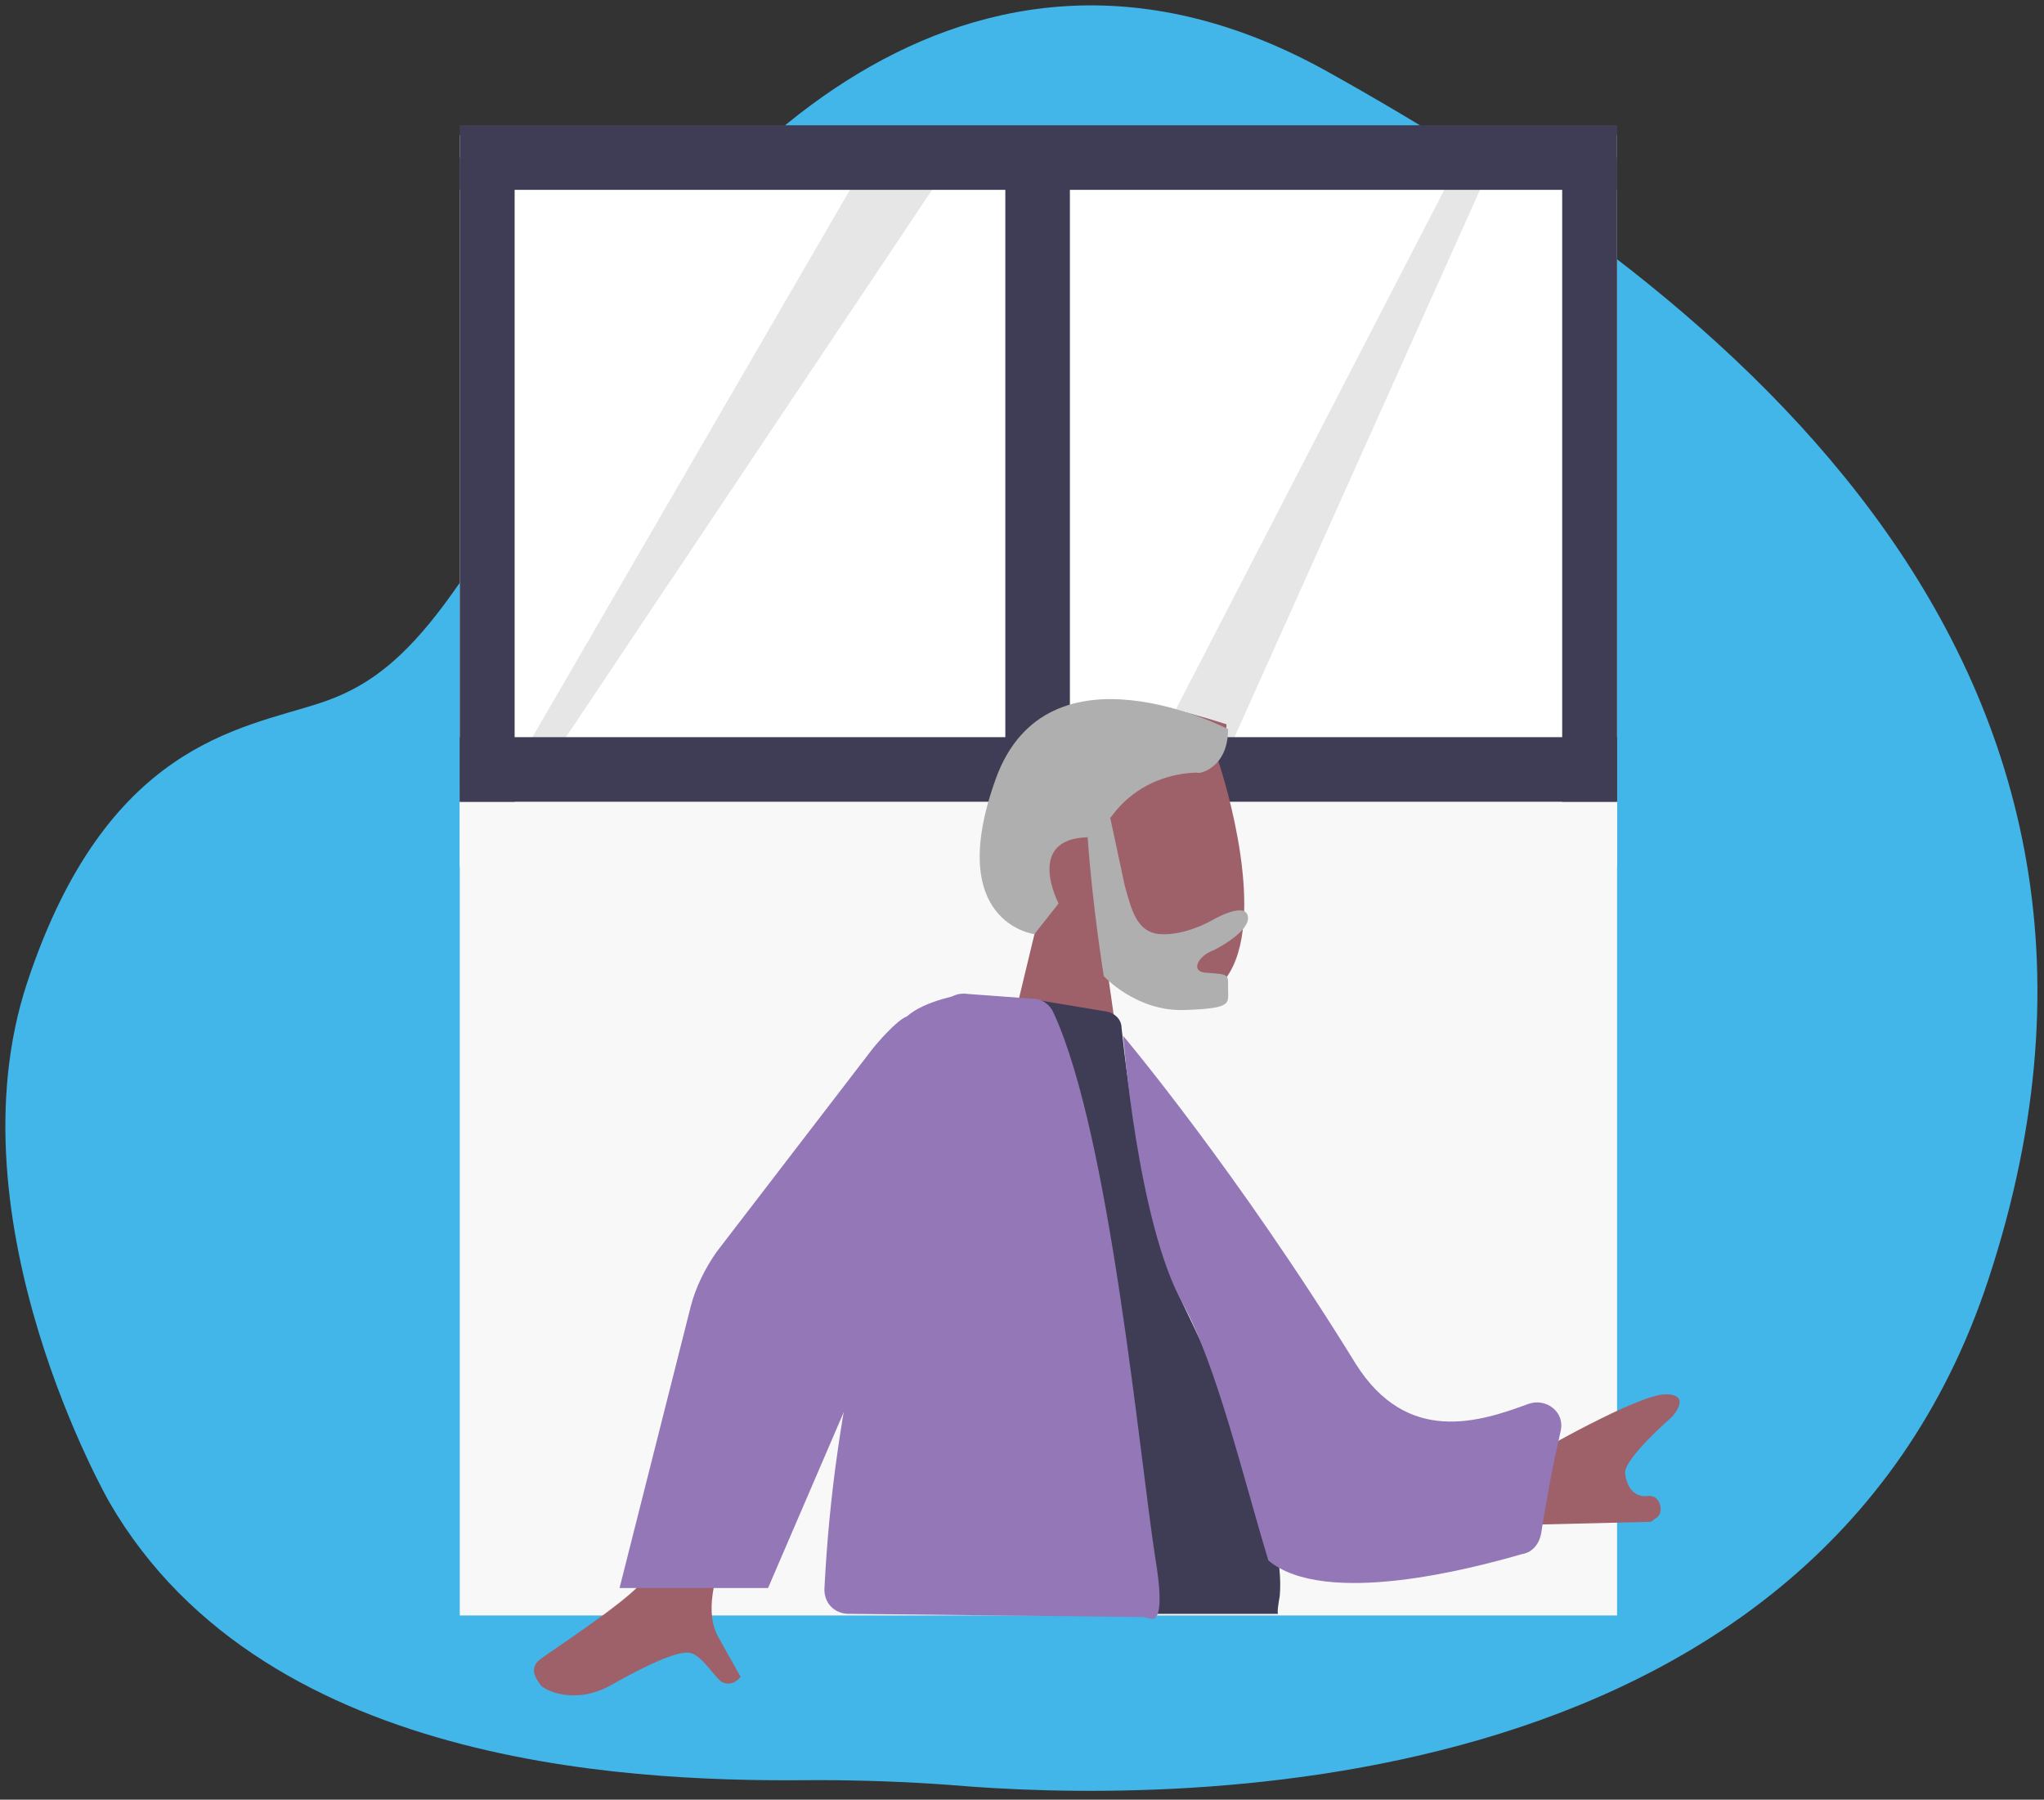 <svg width="167" height="147" viewBox="0 0 167 147" fill="none" xmlns="http://www.w3.org/2000/svg">
<rect x="0" y="0" width="167" height="147" fill="#333333" stroke="none"/>
<path d="M8.946 122.723C8.946 122.723 -4.241 99.776 2.221 80.258C8.683 60.741 19.628 59.554 26.09 57.444C32.552 55.334 36.772 50.586 46.531 32.255C56.29 13.925 78.973 -10.604 108.513 5.88C138.053 22.365 179.595 52.564 162.451 104.524C148.076 148.175 94.534 147.252 77.654 145.801C74.093 145.537 70.401 145.405 66.84 145.405C53.521 145.537 21.87 145.01 8.946 122.723Z" fill="#42B6E9"/>
<path d="M132.119 11.023H37.564V70.763H132.119V11.023Z" fill="white"/>
<path d="M132.119 64.301H37.564V131.954H132.119V64.301Z" fill="#F8F8F8"/>
<path d="M118.272 14.979L93.875 62.191L99.677 62.85L121.569 14.056L118.272 14.979Z" fill="#E6E6E6"/>
<path d="M70.665 13.397L43.498 60.213V64.301L77.654 13.265H70.665V13.397Z" fill="#E6E6E6"/>
<path d="M87.413 12.87H82.138V65.488H87.413V12.87Z" fill="#3F3D56"/>
<path d="M132.119 12.87H127.635V65.488H132.119V12.87Z" fill="#3F3D56"/>
<path d="M132.119 60.213H37.564V65.488H132.119V60.213Z" fill="#3F3D56"/>
<path d="M62.62 14.056L42.047 48.608V53.355L66.972 14.056H62.62Z" fill="white"/>
<path d="M42.047 12.87H37.564V65.488H42.047V12.87Z" fill="#3F3D56"/>
<path d="M132.119 10.232H37.564V15.507H132.119V10.232Z" fill="#3F3D56"/>
<path fill-rule="evenodd" clip-rule="evenodd" d="M58.928 127.602C58.928 127.602 57.345 131.294 58.664 133.668C59.983 136.042 60.51 136.965 60.51 136.965C60.51 136.965 59.851 137.888 58.928 137.36C58.136 136.701 57.213 134.987 56.158 134.987C55.103 134.987 52.993 135.91 49.96 137.624C46.927 139.339 44.421 138.02 44.157 137.624C43.894 137.229 43.102 136.305 44.157 135.514C45.212 134.723 52.334 130.107 52.729 128.789C53.125 127.47 53.257 127.338 53.257 127.338H58.928V127.602Z" fill="#9E616A"/>
<path d="M75.412 100.303L62.752 129.712H50.619L56.422 106.765C56.818 105.183 57.609 103.6 58.532 102.281L71.192 85.797C71.588 85.269 73.302 83.291 74.093 83.027C75.544 81.709 78.709 81.181 78.973 81.181L75.412 100.303Z" fill="#9377B6"/>
<path fill-rule="evenodd" clip-rule="evenodd" d="M123.02 119.426L125.393 118.766C125.393 118.766 133.833 113.887 136.075 113.887C138.317 113.887 136.603 115.733 136.603 115.733C136.603 115.733 132.647 119.162 132.778 120.349C132.91 121.536 133.57 122.327 134.625 122.195C135.68 122.063 135.943 123.514 135.416 123.909C134.888 124.305 134.888 124.305 134.888 124.305L123.943 124.569L123.02 119.426Z" fill="#9E616A"/>
<path fill-rule="evenodd" clip-rule="evenodd" d="M99.546 62.191C99.546 62.191 103.37 73.4 100.732 78.939C98.095 84.478 90.578 79.994 90.578 79.994L91.237 84.61L82.929 82.895L84.644 75.774C84.644 75.774 77.786 71.554 81.61 63.51C85.435 55.465 92.292 56.652 100.205 59.158C100.205 60.345 99.546 62.191 99.546 62.191Z" fill="#9E616A"/>
<path fill-rule="evenodd" clip-rule="evenodd" d="M100.337 59.554C100.337 59.554 85.567 51.905 81.347 63.642C77.126 75.379 84.512 76.302 84.512 76.302L86.49 73.796C86.49 73.796 83.72 68.521 88.864 68.389C89.259 74.06 90.182 79.731 90.182 79.731C90.182 79.731 92.82 82.632 96.776 82.5C100.732 82.368 100.337 81.973 100.337 80.786C100.337 79.599 100.469 79.599 98.754 79.467C97.04 79.467 97.963 78.016 99.15 77.621C100.205 77.093 102.315 75.774 101.919 74.719C101.524 73.664 98.886 75.247 98.886 75.247C98.886 75.247 96.776 76.434 94.798 76.302C92.82 76.17 92.424 74.192 91.897 72.346C91.501 70.499 90.71 66.807 90.71 66.807L91.237 66.147C92.82 64.301 95.062 63.246 97.567 63.114H97.831C97.831 63.246 100.337 62.85 100.337 59.554Z" fill="#AEAFAE"/>
<path fill-rule="evenodd" clip-rule="evenodd" d="M90.446 82.632C91.105 82.764 91.633 83.291 91.633 83.951C92.028 87.643 93.479 99.776 96.644 106.502C100.469 114.414 105.084 124.833 104.557 130.371C104.293 131.822 104.425 131.822 104.425 131.822H94.139C94.139 131.822 92.16 106.634 88.995 96.215C85.83 85.665 84.907 81.709 84.907 81.709L90.446 82.632Z" fill="#3F3D56"/>
<path fill-rule="evenodd" clip-rule="evenodd" d="M69.346 131.822L93.347 132.086C93.611 132.086 93.875 132.218 94.007 132.218C94.402 132.349 95.194 132.086 94.402 127.338C93.084 118.898 90.71 92.787 86.094 82.764C85.83 82.105 85.171 81.577 84.38 81.577L78.973 81.181C77.918 81.049 77.126 81.709 76.863 82.632C71.456 102.677 68.159 114.282 67.368 129.58C67.236 130.899 68.159 131.822 69.346 131.822Z" fill="#9377B6"/>
<path fill-rule="evenodd" clip-rule="evenodd" d="M91.765 84.61C91.765 84.61 100.996 95.556 110.755 111.381C114.975 118.107 120.909 116.129 124.866 114.678C126.316 114.151 127.899 115.338 127.503 116.92C126.712 120.349 126.185 123.514 125.921 125.228C125.789 126.02 125.261 126.811 124.338 126.943C120.25 128.13 108.249 131.295 103.634 127.47C101.655 121.008 99.414 111.513 96.644 106.502C92.952 99.908 91.765 84.61 91.765 84.61Z" fill="#9377B6"/>
</svg>
